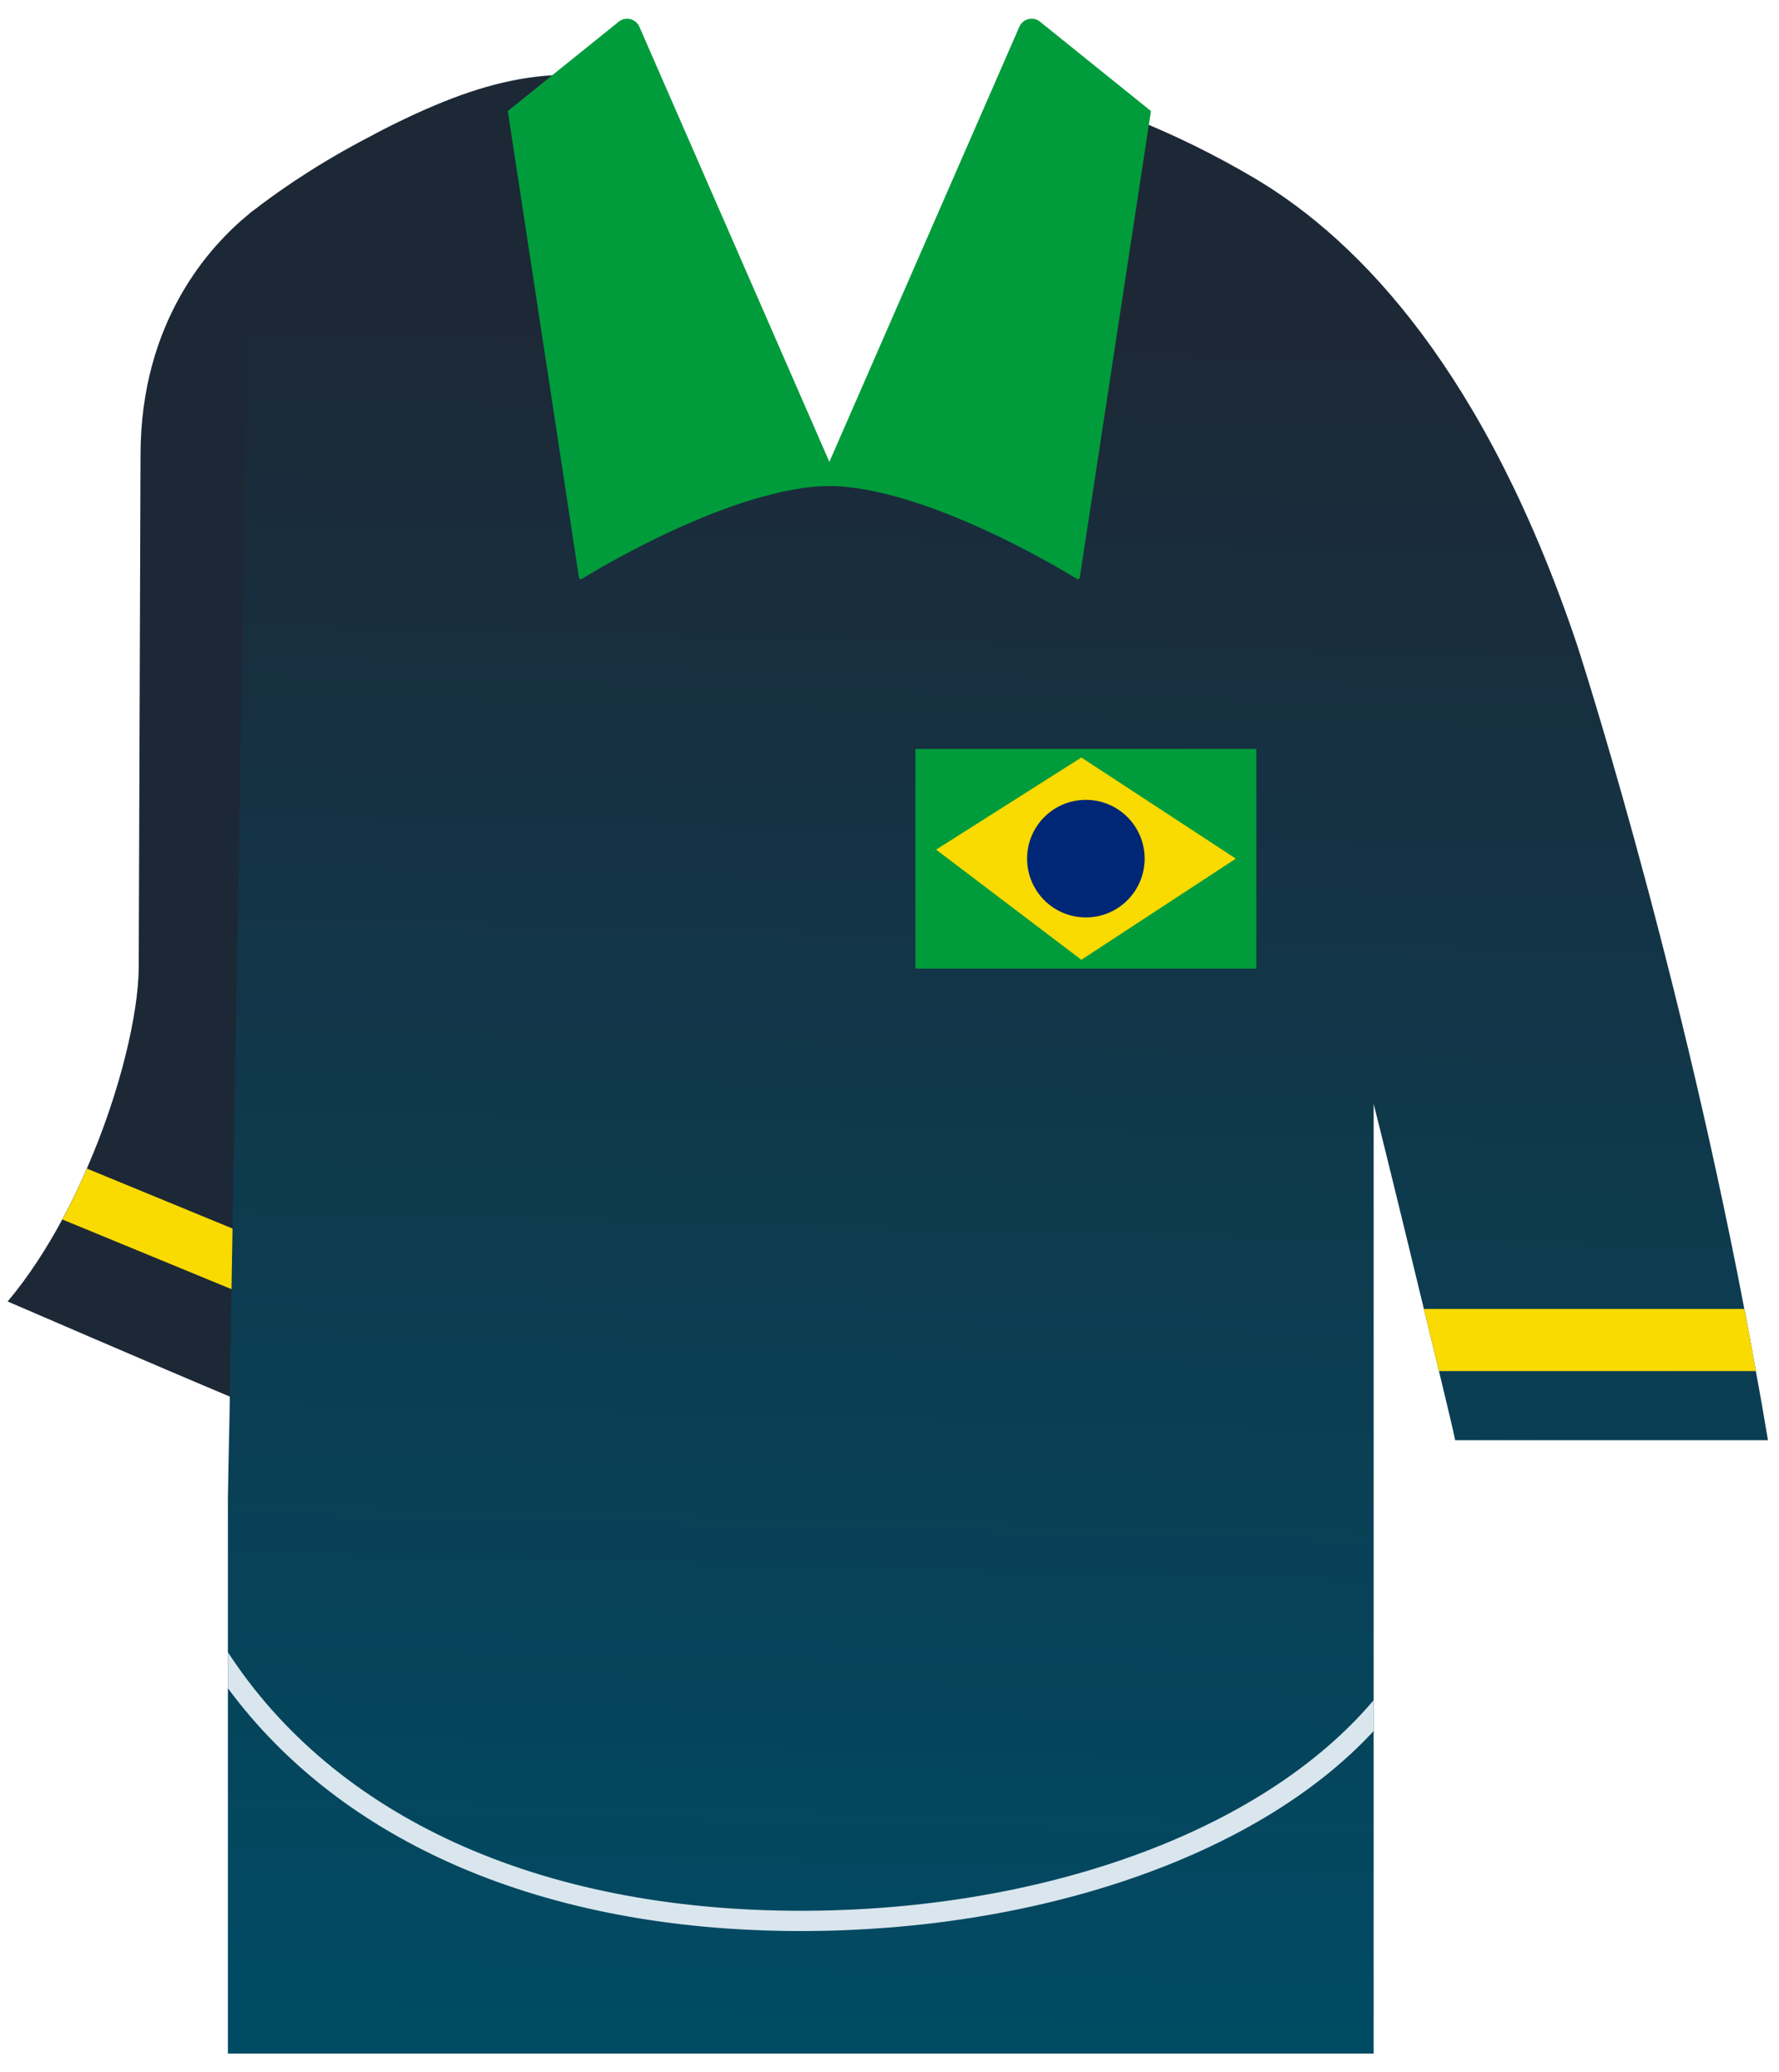 <svg width="79" height="92" viewBox="0 0 79 92" fill="none" xmlns="http://www.w3.org/2000/svg">
<g clip-path="url(#clip0_301_5085)">
<path d="M12.3 8.63L11.7 55.09L11.66 57.79L11.6 62.57C11.56 62.57 11.03 62.35 10.2 62C7.19 60.74 0.34 57.78 0.34 57.78C1.24 56.71 2.06 55.45 2.77 54.13C3.17 53.39 3.53 52.64 3.86 51.87C5.34 48.48 6.15 44.99 6.16 42.95L6.24 20.22C6.24 14.27 9.31 10.92 11.08 9.48C11.08 9.48 11.18 9.4 11.36 9.27C11.93 8.83 12.3 8.63 12.3 8.63Z" fill="#1D2836"/>
<path d="M11.71 55.1L11.67 57.8L10.27 57.23L2.77 54.14C3.17 53.4 3.53 52.65 3.86 51.88L10.32 54.54L11.71 55.1Z" fill="#F9DA01"/>
<path d="M45.02 3.32L44.94 3.49C44.75 3.35 45.02 3.32 45.02 3.32Z" fill="url(#paint0_linear_301_5085)"/>
<path d="M78.51 63.94H64.62C64.57 63.67 64.29 62.48 63.9 60.87C63.7 60.04 63.47 59.09 63.23 58.11C62.33 54.38 61.27 50.06 61 49.01V91.17H10.12V66.52L10.15 64.81L10.19 63L10.27 57.86L11.08 9.48C11.08 9.48 11.18 9.4 11.36 9.27C12 8.76 13.75 7.48 16.09 6.24C17.22 5.63 18.28 5.11 19.28 4.69C21.41 3.79 23.31 3.32 25.25 3.32L36.72 21.6L44.94 3.49C45.07 3.58 45.44 3.72 46.29 3.94C48.62 4.54 51.98 5.7 55.76 7.94C60.44 10.73 65.97 16.57 70.02 28.59C70.02 28.59 74.34 41.81 77.46 58.11C77.47 58.15 77.48 58.2 77.49 58.24C77.65 59.07 77.8 59.9 77.95 60.75C77.96 60.79 77.97 60.83 77.97 60.87C78.16 61.88 78.34 62.91 78.51 63.94Z" fill="url(#paint1_linear_301_5085)"/>
<path d="M27.48 0.96L22.55 4.93L25.71 25.64C25.72 25.7 25.79 25.73 25.84 25.7C26.75 25.14 33.07 21.36 37.3 21.58L28.39 1.18C28.23 0.83 27.78 0.72 27.48 0.96Z" fill="#009C3B"/>
<path d="M46.18 0.96L51.11 4.93L47.95 25.64C47.94 25.7 47.87 25.73 47.82 25.7C46.91 25.14 40.59 21.36 36.36 21.58L45.27 1.18C45.43 0.83 45.88 0.72 46.18 0.96Z" fill="#009C3B"/>
<path d="M55.79 33.25H40.65V43H55.79V33.25Z" fill="#009C3B"/>
<path d="M48.02 42.61L41.57 37.72L48.02 33.63L54.88 38.12L48.02 42.61Z" fill="#F9DA01"/>
<path d="M48.22 40.73C49.661 40.73 50.83 39.562 50.83 38.12C50.83 36.678 49.661 35.51 48.22 35.51C46.778 35.51 45.61 36.678 45.61 38.12C45.61 39.562 46.778 40.73 48.22 40.73Z" fill="#002776"/>
<path d="M35.57 84.83C23.81 84.83 14.82 80.58 10.12 73.35V74.95C15.15 81.76 24.08 85.73 35.57 85.73C45.94 85.73 55.79 82.49 61 76.85V75.48C56 81.4 46.12 84.83 35.57 84.83Z" fill="#D9E6ED"/>
<path d="M77.97 60.87H63.9C63.7 60.04 63.47 59.09 63.23 58.11H77.46C77.47 58.15 77.48 58.2 77.49 58.24C77.65 59.07 77.8 59.9 77.95 60.75C77.96 60.79 77.97 60.83 77.97 60.87Z" fill="#F9DA01"/>
</g>
<defs>
<linearGradient id="paint0_linear_301_5085" x1="44.945" y1="3.339" x2="44.941" y2="3.486" gradientUnits="userSpaceOnUse">
<stop offset="1.01997e-08" stop-color="#1D2836"/>
<stop offset="1" stop-color="#004B64"/>
</linearGradient>
<linearGradient id="paint1_linear_301_5085" x1="45.345" y1="14.449" x2="43.463" y2="90.315" gradientUnits="userSpaceOnUse">
<stop offset="1.01997e-08" stop-color="#1D2836"/>
<stop offset="1" stop-color="#004B64"/>
</linearGradient>
<clipPath id="clip0_301_5085">
<rect width="78.17" height="90.34" fill="white" transform="translate(0.34 0.83)"/>
</clipPath>
</defs>
</svg>
